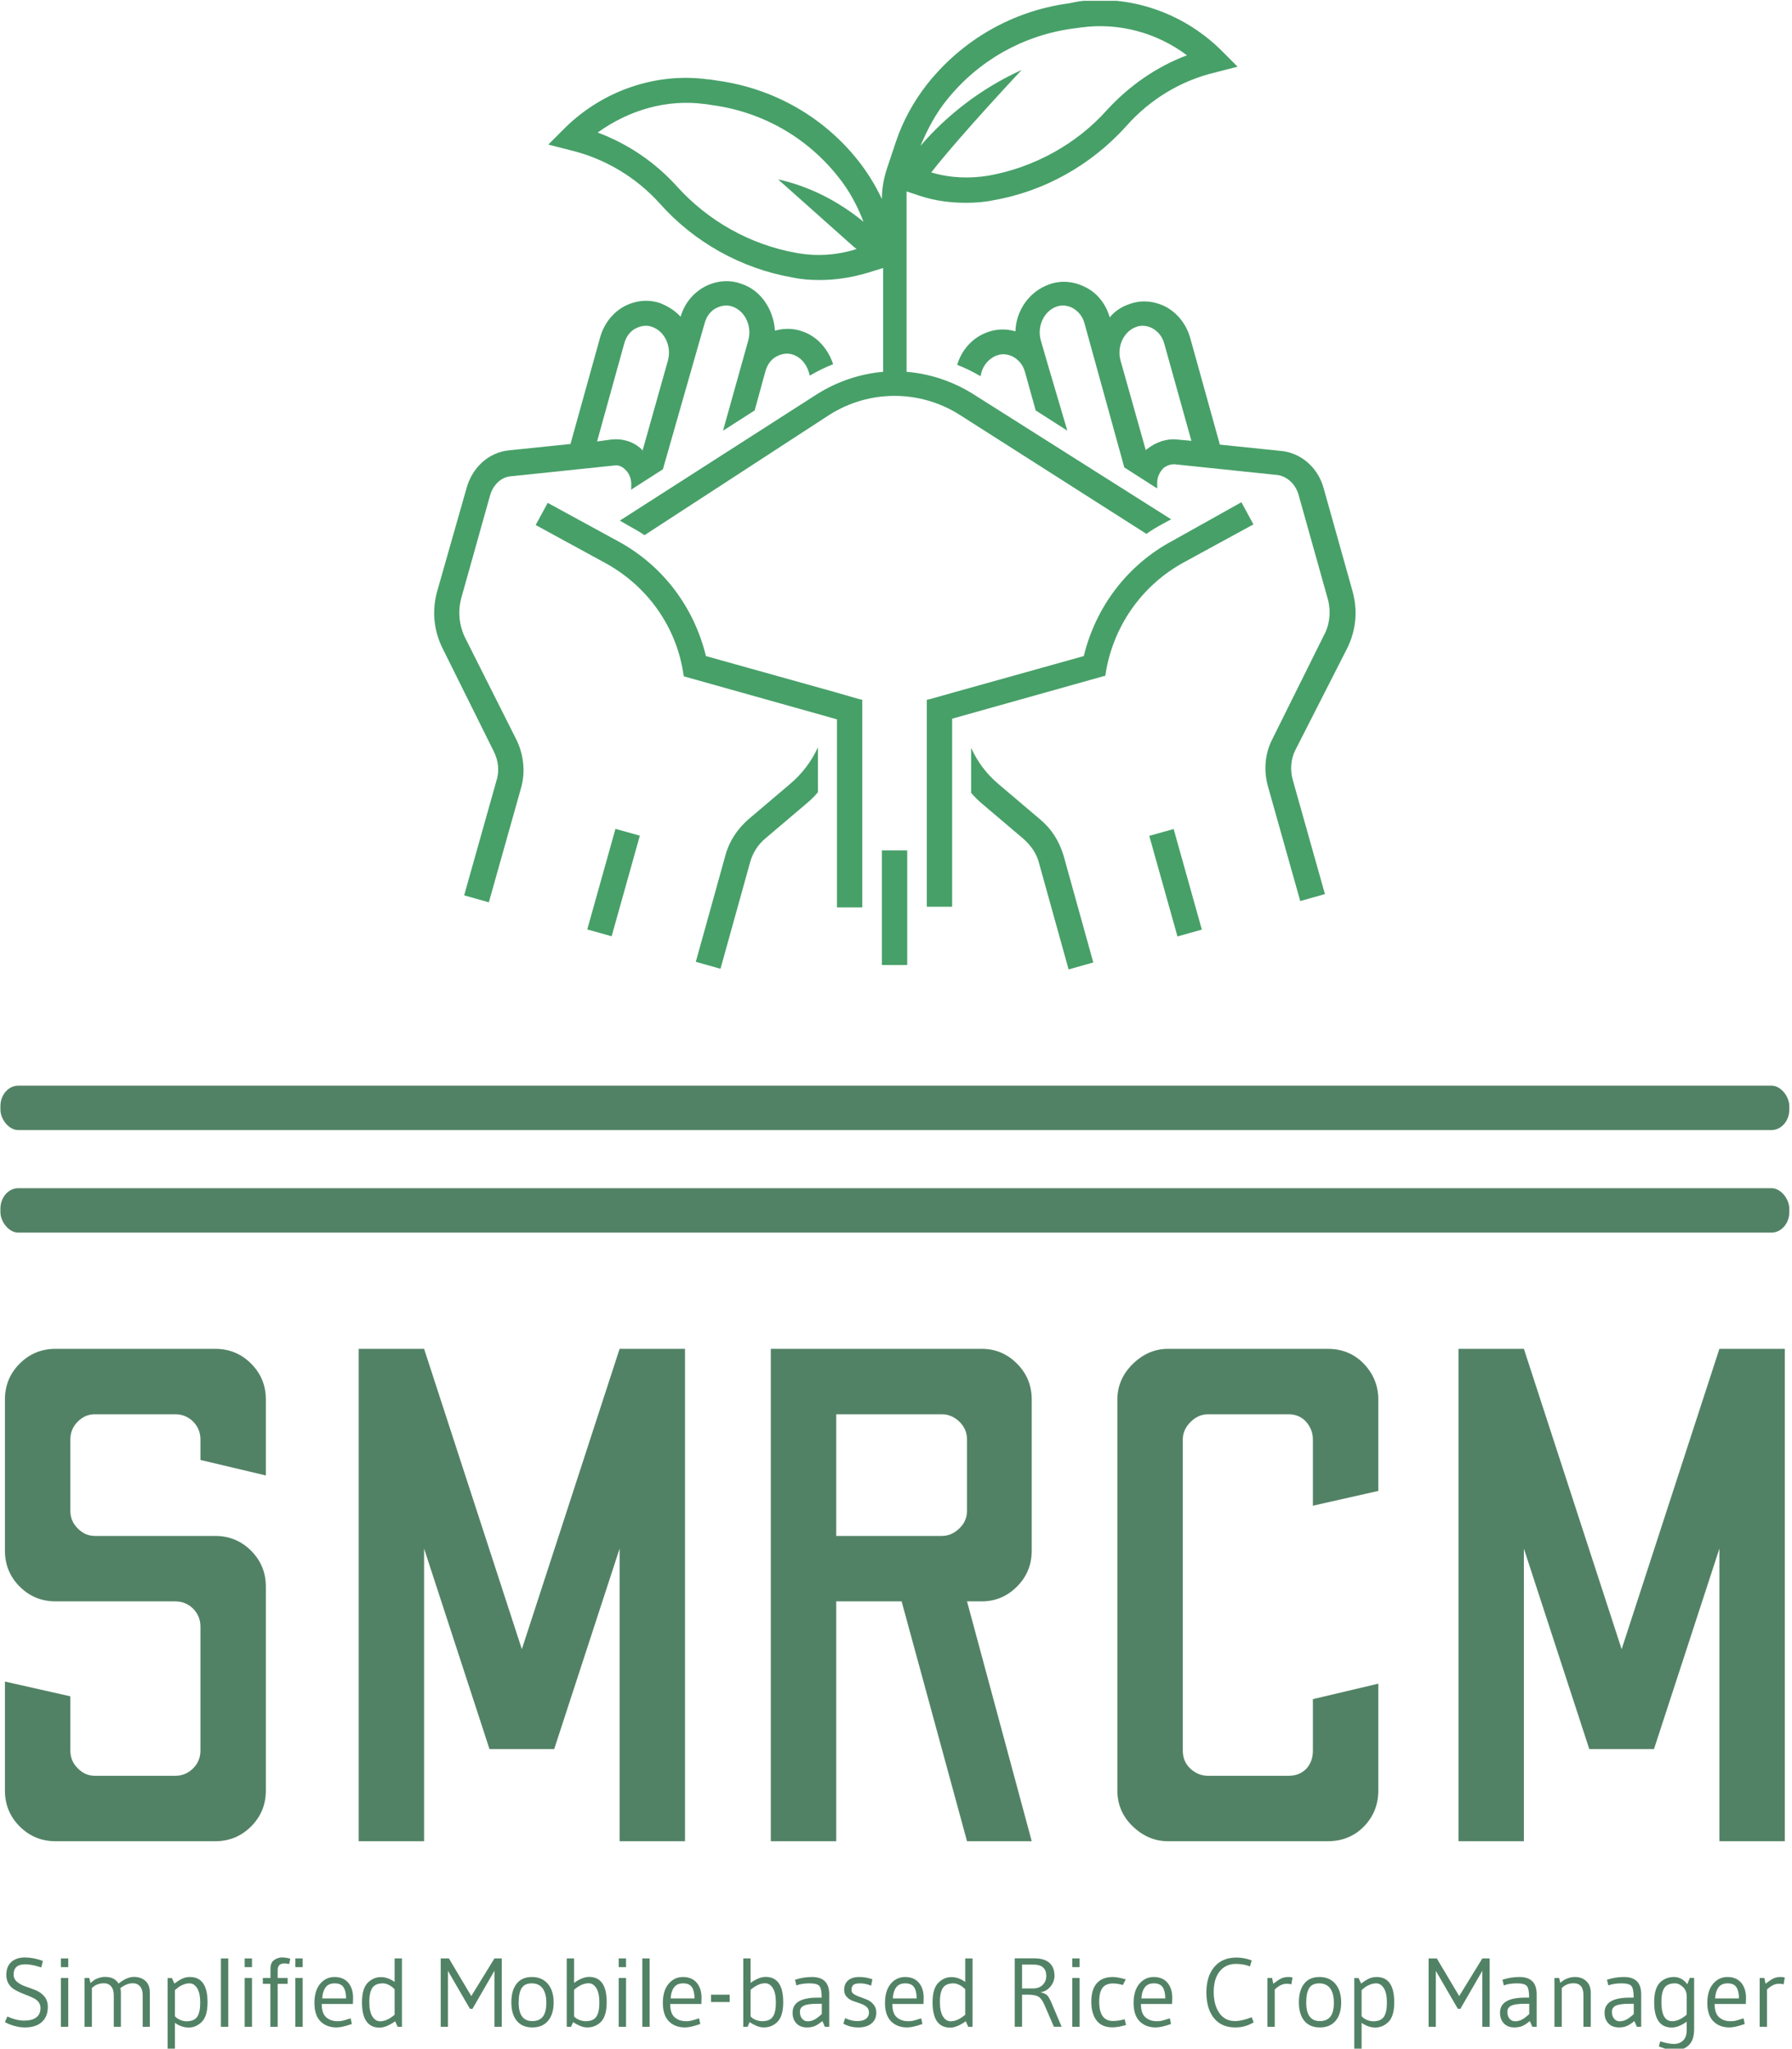 <svg xmlns="http://www.w3.org/2000/svg" version="1.1" xmlns:xlink="http://www.w3.org/1999/xlink" xmlns:svgjs="http://svgjs.dev/svgjs" width="1000" height="1143" viewBox="0 0 1000 1143"><g transform="matrix(1,0,0,1,-0.634,0.463)"><svg viewBox="0 0 216 247" data-background-color="#ffffff" preserveAspectRatio="xMidYMid meet" height="1143" width="1000" xmlns="http://www.w3.org/2000/svg" xmlns:xlink="http://www.w3.org/1999/xlink"><g id="tight-bounds" transform="matrix(1,0,0,1,0.137,-0.1)"><svg viewBox="0 0 215.726 247.2" height="247.2" width="215.726"><g><svg viewBox="0 0 397.498 455.491" height="247.2" width="215.726"><g><rect width="397.498" height="9.865" x="0" y="241.189" fill="#528265" opacity="1" stroke-width="0" stroke="transparent" fill-opacity="1" class="rect-o-0" data-fill-palette-color="primary" rx="1%" id="o-0" data-palette-color="#528265"></rect></g><g><rect width="397.498" height="9.865" x="0" y="263.966" fill="#528265" opacity="1" stroke-width="0" stroke="transparent" fill-opacity="1" class="rect-o-1" data-fill-palette-color="primary" rx="1%" id="o-1" data-palette-color="#528265"></rect></g><g transform="matrix(1,0,0,1,0.989,299.655)"><svg viewBox="0 0 395.52 155.836" height="155.836" width="395.52"><g id="textblocktransform"><svg viewBox="0 0 395.52 155.836" height="155.836" width="395.52" id="textblock"><g><svg viewBox="0 0 395.52 109.389" height="109.389" width="395.52"><g transform="matrix(1,0,0,1,0,0)"><svg width="395.52" viewBox="3 -35 126.54 35" height="109.389" data-palette-color="#528265"><path d="M17.95 0L6.6 0Q5.1 0 4.05-1.05 3-2.1 3-3.6L3-3.6 3-11.35 7.65-10.3 7.65-6.45Q7.65-5.7 8.18-5.18 8.7-4.65 9.4-4.65L9.4-4.65 15.1-4.65Q15.85-4.65 16.38-5.18 16.9-5.7 16.9-6.45L16.9-6.45 16.9-15.25Q16.9-16 16.38-16.53 15.85-17.05 15.1-17.05L15.1-17.05 6.6-17.05Q5.1-17.05 4.05-18.1 3-19.15 3-20.65L3-20.65 3-31.4Q3-32.9 4.05-33.95 5.1-35 6.6-35L6.6-35 17.95-35Q19.45-35 20.5-33.95 21.55-32.9 21.55-31.4L21.55-31.4 21.55-26 16.9-27.1 16.9-28.55Q16.9-29.3 16.38-29.83 15.85-30.35 15.1-30.35L15.1-30.35 9.4-30.35Q8.7-30.35 8.18-29.83 7.65-29.3 7.65-28.55L7.65-28.55 7.65-23.5Q7.65-22.75 8.18-22.23 8.7-21.7 9.4-21.7L9.4-21.7 17.95-21.7Q19.45-21.7 20.5-20.65 21.55-19.6 21.55-18.1L21.55-18.1 21.55-3.6Q21.55-2.1 20.5-1.05 19.45 0 17.95 0L17.95 0ZM32.8 0L28.15 0 28.15-35 32.8-35 39.75-13.65 46.7-35 51.35-35 51.35 0 46.7 0 46.7-20.8 42.05-6.55 37.45-6.55 32.8-20.8 32.8 0ZM62.1 0L57.45 0 57.45-35 72.45-35Q73.9-35 74.95-33.95 76-32.9 76-31.4L76-31.4 76-20.65Q76-19.15 74.95-18.1 73.9-17.05 72.45-17.05L72.45-17.05 71.4-17.05 76 0 71.4 0 66.75-17.05 62.1-17.05 62.1 0ZM62.1-30.35L62.1-21.7 69.6-21.7Q70.3-21.7 70.85-22.23 71.4-22.75 71.4-23.5L71.4-23.5 71.4-28.55Q71.4-29.3 70.85-29.83 70.3-30.35 69.6-30.35L69.6-30.35 62.1-30.35ZM97.04 0L85.69 0Q84.29 0 83.19-1.05 82.09-2.1 82.09-3.6L82.09-3.6 82.09-31.4Q82.09-32.85 83.19-33.93 84.29-35 85.69-35L85.69-35 97.04-35Q98.59-35 99.62-33.93 100.64-32.85 100.64-31.4L100.64-31.4 100.64-24.9 95.99-23.85 95.99-28.55Q95.99-29.25 95.52-29.8 95.04-30.35 94.24-30.35L94.24-30.35 88.54-30.35Q87.84-30.35 87.29-29.8 86.74-29.25 86.74-28.55L86.74-28.55 86.74-6.45Q86.74-5.65 87.29-5.15 87.84-4.65 88.54-4.65L88.54-4.65 94.24-4.65Q95.04-4.65 95.52-5.15 95.99-5.65 95.99-6.45L95.99-6.45 95.99-10.1 100.64-11.2 100.64-3.6Q100.64-2.1 99.62-1.05 98.59 0 97.04 0L97.04 0ZM110.99 0L106.34 0 106.34-35 110.99-35 117.94-13.65 124.89-35 129.54-35 129.54 0 124.89 0 124.89-20.8 120.24-6.55 115.64-6.55 110.99-20.8 110.99 0Z" opacity="1" transform="matrix(1,0,0,1,0,0)" fill="#528265" class="wordmark-text-0" data-fill-palette-color="primary" id="text-0"></path></svg></g></svg></g><g transform="matrix(1,0,0,1,0,135.213)"><svg viewBox="0 0 395.52 20.623" height="20.623" width="395.52"><g transform="matrix(1,0,0,1,0,0)"><svg width="395.52" viewBox="2.75 -35.5 910.9 47.5" height="20.623" data-palette-color="#528265"><path d="M22.15-33.75L22.15-33.75 21.35-30.4 18.45-31.25Q15.35-32 13.1-32L13.1-32Q7.2-32 7.2-26.75L7.2-26.75Q7.2-24.45 9-22.98 10.8-21.5 13.38-20.63 15.95-19.75 18.53-18.73 21.1-17.7 22.9-15.58 24.7-13.45 24.7-10.2L24.7-10.2Q24.7-5.25 21.65-2.48 18.6 0.3 13 0.3L13 0.3Q10.2 0.3 7.38-0.53 4.55-1.35 2.75-2.45L2.75-2.45 4-5.3Q8.55-3.2 12.63-3.2 16.7-3.2 18.82-4.85 20.95-6.5 20.95-9.65L20.95-9.65Q20.95-12.85 17.5-14.65L17.5-14.65Q15.95-15.45 14.08-16.15 12.2-16.85 10.33-17.68 8.45-18.5 6.93-19.55 5.4-20.6 4.42-22.4 3.45-24.2 3.45-26.6L3.45-26.6Q3.45-30.9 6.03-33.2 8.6-35.5 12.95-35.5 17.3-35.5 22.15-33.75ZM35.15 0L31.4 0 31.4-25 35.15-25 35.15 0ZM31.4-35L35.15-35 35.15-30.55 31.4-30.55 31.4-35ZM54.05-25.55L54.05-25.55Q58.84-25.55 60.9-22.15L60.9-22.15Q65.15-25.55 68.75-25.55 72.34-25.55 74.62-23.53 76.9-21.5 76.9-17.65L76.9-17.65 76.9 0 73.25 0 73.25-16.1Q73.25-19.15 71.87-20.73 70.5-22.3 68.19-22.3L68.19-22.3Q65.05-22.3 61.84-19.8L61.84-19.8Q62.09-18.7 62.09-17.65L62.09-17.65 62.09 0 58.45 0 58.45-16.1Q58.45-19.15 57.07-20.73 55.7-22.3 53.4-22.3L53.4-22.3Q51.9-22.3 50.65-21.9 49.4-21.5 48.8-21.1 48.2-20.7 47.25-19.9L47.25-19.9 47.25 0 43.49 0 43.49-25 45.9-25 46.55-22.45Q47.8-23.5 48.47-23.98 49.15-24.45 50.7-25 52.25-25.55 54.05-25.55ZM89.74-2.05L89.74 11.9 85.99 11.9 85.99-24.95 88.19-24.95 89.49-22.15Q91.59-23.75 93.42-24.63 95.24-25.5 97.44-25.5L97.44-25.5Q106.44-25.5 106.44-12.55L106.44-12.55Q106.44-5.2 103.24-2.3L103.24-2.3Q100.39 0.35 96.77 0.35 93.14 0.35 89.74-2.05L89.74-2.05ZM89.74-18.8L89.74-18.8 89.74-5.45Q90.74-4.25 92.44-3.55 94.14-2.85 95.69-2.85L95.69-2.85Q99.59-2.85 101.14-5.15 102.69-7.45 102.69-12.35 102.69-17.25 101.14-19.75 99.59-22.25 97.19-22.25L97.19-22.25Q95.59-22.25 94.02-21.6 92.44-20.95 91.67-20.38 90.89-19.8 89.74-18.8ZM117.04 0L113.29 0 113.29-35 117.04-35 117.04 0ZM129.19 0L125.44 0 125.44-25 129.19-25 129.19 0ZM125.44-35L129.19-35 129.19-30.55 125.44-30.55 125.44-35ZM134.74-25L138.64-25 138.64-29.8Q138.64-32.85 140.51-34.18 142.39-35.5 144.56-35.5 146.74-35.5 148.79-34.85L148.79-34.85 148.24-32.15Q146.59-32.45 145.79-32.45L145.79-32.45Q142.34-32.45 142.34-29.1L142.34-29.1 142.34-25 147.44-25 147.44-22 142.34-22 142.34 0 138.59 0 138.59-22 134.74-22 134.74-25ZM155.13 0L151.38 0 151.38-25 155.13-25 155.13 0ZM151.38-35L155.13-35 155.13-30.55 151.38-30.55 151.38-35ZM180.83-11.7L180.83-11.7 164.88-11.7Q164.88-6.9 167.16-4.9 169.43-2.9 172.88-2.9L172.88-2.9Q174.63-2.9 175.33-3.08 176.03-3.25 176.66-3.43 177.28-3.6 177.53-3.7L177.53-3.7Q178.78-4.05 179.68-4.35L179.68-4.35 180.28-1.45Q175.28 0.3 172.48 0.3L172.48 0.3Q167.33 0.3 164.23-2.83 161.13-5.95 161.13-12.23 161.13-18.5 164.06-22 166.98-25.5 171.46-25.5 175.93-25.5 178.43-22.6 180.93-19.7 180.93-14.75L180.93-14.75Q180.93-13.4 180.83-11.7ZM165.13-14.55L165.13-14.55 177.33-14.55Q177.33-18.25 176.03-20.25 174.73-22.25 171.51-22.25 168.28-22.25 166.78-20.1 165.28-17.95 165.13-14.55ZM202.18-23L202.18-35 205.93-35 205.93 0 203.73 0 202.48-2.85Q197.88 0.4 194.48 0.4L194.48 0.4Q185.48 0.4 185.48-12.55L185.48-12.55Q185.48-19.9 188.68-22.8L188.68-22.8Q191.53-25.45 195.13-25.45 198.73-25.45 202.18-23L202.18-23ZM202.18-6.2L202.18-6.2 202.18-19.2Q201.13-20.45 199.4-21.35 197.68-22.25 196.23-22.25L196.23-22.25Q192.33-22.25 190.78-19.95 189.23-17.65 189.23-12.75 189.23-7.85 190.78-5.35 192.33-2.85 194.73-2.85L194.73-2.85Q198.33-2.85 202.18-6.2ZM257.02-35L257.02 0 253.27 0 253.27-28.7 242.02-9.2 240.72-9.25 229.47-28.65 229.47 0 225.77 0 225.77-35 229.97-35 241.42-15.75 253.27-35 257.02-35ZM279.82-12.33Q279.82-17.15 277.92-19.7 276.02-22.25 272.37-22.25 268.72-22.25 267.2-19.83 265.67-17.4 265.67-12.4L265.67-12.4Q265.67-2.95 272.62-2.95L272.62-2.95Q276.27-2.95 278.05-5.23 279.82-7.5 279.82-12.33ZM280.72-3.1Q277.87 0.3 272.67 0.3 267.47 0.3 264.7-3.08 261.92-6.45 261.92-12.53 261.92-18.6 264.6-22.05 267.27-25.5 272.45-25.5 277.62-25.5 280.6-22 283.57-18.5 283.57-12.5 283.57-6.5 280.72-3.1ZM290.27 0L290.27-35 294.02-35 294.02-22.5Q298.32-25.55 301.72-25.55L301.72-25.55Q310.72-25.55 310.72-12.6L310.72-12.6Q310.72-5.25 307.52-2.3L307.52-2.3Q304.67 0.3 300.82 0.3L300.82 0.3Q298.87 0.3 296.87-0.58 294.87-1.45 293.57-2.45L293.57-2.45 292.47 0 290.27 0ZM294.02-18.95L294.02-18.95 294.02-5.35Q295.02-4.2 296.69-3.55 298.37-2.9 299.97-2.9L299.97-2.9Q303.87-2.9 305.42-5.2 306.97-7.5 306.97-12.4 306.97-17.3 305.42-19.8 303.87-22.3 301.47-22.3L301.47-22.3Q297.87-22.3 294.02-18.95ZM320.62 0L316.87 0 316.87-25 320.62-25 320.62 0ZM316.87-35L320.62-35 320.62-30.55 316.87-30.55 316.87-35ZM332.71 0L328.96 0 328.96-35 332.71-35 332.71 0ZM359.16-11.7L359.16-11.7 343.21-11.7Q343.21-6.9 345.49-4.9 347.76-2.9 351.21-2.9L351.21-2.9Q352.96-2.9 353.66-3.08 354.36-3.25 354.99-3.43 355.61-3.6 355.86-3.7L355.86-3.7Q357.11-4.05 358.01-4.35L358.01-4.35 358.61-1.45Q353.61 0.3 350.81 0.3L350.81 0.3Q345.66 0.3 342.56-2.83 339.46-5.95 339.46-12.23 339.46-18.5 342.39-22 345.31-25.5 349.79-25.5 354.26-25.5 356.76-22.6 359.26-19.7 359.26-14.75L359.26-14.75Q359.26-13.4 359.16-11.7ZM343.46-14.55L343.46-14.55 355.66-14.55Q355.66-18.25 354.36-20.25 353.06-22.25 349.84-22.25 346.61-22.25 345.11-20.1 343.61-17.95 343.46-14.55ZM373.66-16.45L373.66-12.7 364.11-12.7 364.11-16.45 373.66-16.45ZM380.61 0L380.61-35 384.36-35 384.36-22.5Q388.66-25.55 392.06-25.55L392.06-25.55Q401.06-25.55 401.06-12.6L401.06-12.6Q401.06-5.25 397.86-2.3L397.86-2.3Q395.01 0.3 391.16 0.3L391.16 0.3Q389.21 0.3 387.21-0.58 385.21-1.45 383.91-2.45L383.91-2.45 382.81 0 380.61 0ZM384.36-18.95L384.36-18.95 384.36-5.35Q385.36-4.2 387.03-3.55 388.71-2.9 390.31-2.9L390.31-2.9Q394.21-2.9 395.76-5.2 397.31-7.5 397.31-12.4 397.31-17.3 395.76-19.8 394.21-22.3 391.81-22.3L391.81-22.3Q388.21-22.3 384.36-18.95ZM418.7-14.95L418.7-14.95 420.75-14.95Q420.75-19.5 419.6-20.88 418.45-22.25 414.5-22.25 410.55-22.25 407.8-21.2L407.8-21.2 407.1-24.1Q411.3-25.5 415.8-25.5L415.8-25.5Q424.6-25.5 424.6-16.7L424.6-16.7 424.6 0 422.4 0 421.1-2.95Q418.8-1.05 417.13-0.38 415.45 0.3 413.25 0.3L413.25 0.3Q409.75 0.3 407.8-1.78 405.85-3.85 405.85-7.25L405.85-7.25Q405.85-14.95 418.7-14.95ZM420.8-6.55L420.8-11.8 418.55-11.8Q413.45-11.8 411.53-10.8 409.6-9.8 409.6-7.68 409.6-5.55 410.7-4.2 411.8-2.85 413.58-2.85 415.35-2.85 416.98-3.68 418.6-4.5 420.8-6.55L420.8-6.55ZM431.85-1.65L432.75-4.45Q436-2.95 438.95-2.95 441.9-2.95 443.43-4.13 444.95-5.3 444.95-7.25 444.95-9.2 443.65-10.28 442.35-11.35 440.48-11.95 438.6-12.55 436.73-13.25 434.85-13.95 433.55-15.35 432.25-16.75 432.25-18.9L432.25-18.9Q432.25-22.05 434.3-23.78 436.35-25.5 439.85-25.5 443.35-25.5 446.35-24.45L446.35-24.45 446.7-24.3 446.05-21.1Q443.05-22.25 440.48-22.25 437.9-22.25 436.95-21.45 436-20.65 436-18.75L436-18.75Q436-17.55 437.3-16.7 438.6-15.85 440.48-15.23 442.35-14.6 444.23-13.78 446.1-12.95 447.4-11.3 448.7-9.65 448.7-7.25L448.7-7.25Q448.7-3.75 446.25-1.73 443.8 0.3 439.5 0.3 435.2 0.3 431.85-1.65L431.85-1.65ZM472.85-11.7L472.85-11.7 456.9-11.7Q456.9-6.9 459.17-4.9 461.45-2.9 464.9-2.9L464.9-2.9Q466.65-2.9 467.35-3.08 468.05-3.25 468.67-3.43 469.3-3.6 469.55-3.7L469.55-3.7Q470.8-4.05 471.7-4.35L471.7-4.35 472.3-1.45Q467.3 0.3 464.5 0.3L464.5 0.3Q459.35 0.3 456.25-2.83 453.15-5.95 453.15-12.23 453.15-18.5 456.07-22 459-25.5 463.47-25.5 467.95-25.5 470.45-22.6 472.95-19.7 472.95-14.75L472.95-14.75Q472.95-13.4 472.85-11.7ZM457.15-14.55L457.15-14.55 469.35-14.55Q469.35-18.25 468.05-20.25 466.75-22.25 463.52-22.25 460.3-22.25 458.8-20.1 457.3-17.95 457.15-14.55ZM494.2-23L494.2-35 497.95-35 497.95 0 495.75 0 494.5-2.85Q489.9 0.4 486.5 0.4L486.5 0.4Q477.5 0.4 477.5-12.55L477.5-12.55Q477.5-19.9 480.7-22.8L480.7-22.8Q483.55-25.45 487.15-25.45 490.75-25.45 494.2-23L494.2-23ZM494.2-6.2L494.2-6.2 494.2-19.2Q493.15-20.45 491.42-21.35 489.7-22.25 488.25-22.25L488.25-22.25Q484.35-22.25 482.8-19.95 481.25-17.65 481.25-12.75 481.25-7.85 482.8-5.35 484.35-2.85 486.75-2.85L486.75-2.85Q490.35-2.85 494.2-6.2ZM526.39-16.45L526.39-16.45 523.29-16.45 523.29-0.05 519.54-0.05 519.54-35.05 529.64-35.05Q534.74-35.05 537.32-32.73 539.89-30.4 539.89-26.1L539.89-26.1Q539.89-23.1 537.82-20.6 535.74-18.1 532.69-17.7L532.69-17.7Q535.14-17.15 536.16-16.13 537.19-15.1 538.59-11.75L538.59-11.75 543.54-0.05 539.59-0.05 534.74-11.25Q533.39-14.4 531.72-15.43 530.04-16.45 526.39-16.45ZM529.44-31.85L529.44-31.85 523.29-31.85 523.29-19.65 528.94-19.65Q532.04-19.65 533.87-21.48 535.69-23.3 535.69-26.1 535.69-28.9 534.04-30.38 532.39-31.85 529.44-31.85ZM552.74 0L548.99 0 548.99-25 552.74-25 552.74 0ZM548.99-35L552.74-35 552.74-30.55 548.99-30.55 548.99-35ZM575.78-3.9L575.78-3.9 576.53-0.95Q572.53 0.25 569.48 0.25L569.48 0.25Q564.13 0.25 561.43-3.25 558.73-6.75 558.73-12.9 558.73-19.05 561.53-22.28 564.33-25.5 569.78-25.5L569.78-25.5Q572.13-25.5 576.38-24.3L576.38-24.3 574.88-21.4Q572.13-22.2 569.93-22.2L569.93-22.2Q566.13-22.2 564.46-19.95 562.78-17.7 562.78-12.85L562.78-12.85Q562.78-3 569.83-3L569.83-3Q572.63-3 575.78-3.9ZM600.08-11.7L600.08-11.7 584.13-11.7Q584.13-6.9 586.41-4.9 588.68-2.9 592.13-2.9L592.13-2.9Q593.88-2.9 594.58-3.08 595.28-3.25 595.91-3.43 596.53-3.6 596.78-3.7L596.78-3.7Q598.03-4.05 598.93-4.35L598.93-4.35 599.53-1.45Q594.53 0.3 591.73 0.3L591.73 0.3Q586.58 0.3 583.48-2.83 580.38-5.95 580.38-12.23 580.38-18.5 583.31-22 586.23-25.5 590.71-25.5 595.18-25.5 597.68-22.6 600.18-19.7 600.18-14.75L600.18-14.75Q600.18-13.4 600.08-11.7ZM584.38-14.55L584.38-14.55 596.58-14.55Q596.58-18.25 595.28-20.25 593.98-22.25 590.76-22.25 587.53-22.25 586.03-20.1 584.53-17.95 584.38-14.55ZM632.43 0.3L632.43 0.3Q625.28 0.3 621.45-4.53 617.63-9.35 617.63-17.6 617.63-25.85 621.68-30.65 625.73-35.45 632.98-35.45L632.98-35.45Q636.98-35.45 640.83-34L640.83-34 639.93-30.9Q636.88-32.2 632.73-32.2L632.73-32.2Q627.48-32.2 624.43-28.38 621.38-24.55 621.38-17.88 621.38-11.2 624.25-7.08 627.13-2.95 632.28-2.95L632.28-2.95Q635.68-2.95 640.83-4.9L640.83-4.9 641.83-2.3Q637.53 0.3 632.43 0.3ZM652.62-19.1L652.62-19.1 652.62 0 648.87 0 648.87-25 651.27-25 651.87-22.05Q654.27-23.95 655.87-24.73 657.47-25.5 659.52-25.5L659.52-25.5Q660.52-25.5 661.02-25.4L661.02-25.4 661.72-25.2 661.12-21.75Q660.22-22.05 658.67-22.05L658.67-22.05Q655.67-22.05 652.62-19.1ZM682.87-12.33Q682.87-17.15 680.97-19.7 679.07-22.25 675.42-22.25 671.77-22.25 670.25-19.83 668.72-17.4 668.72-12.4L668.72-12.4Q668.72-2.95 675.67-2.95L675.67-2.95Q679.32-2.95 681.1-5.23 682.87-7.5 682.87-12.33ZM683.77-3.1Q680.92 0.3 675.72 0.3 670.52 0.3 667.75-3.08 664.97-6.45 664.97-12.53 664.97-18.6 667.65-22.05 670.32-25.5 675.5-25.5 680.67-25.5 683.65-22 686.62-18.5 686.62-12.5 686.62-6.5 683.77-3.1ZM697.07-2.05L697.07 11.9 693.32 11.9 693.32-24.95 695.52-24.95 696.82-22.15Q698.92-23.75 700.74-24.63 702.57-25.5 704.77-25.5L704.77-25.5Q713.77-25.5 713.77-12.55L713.77-12.55Q713.77-5.2 710.57-2.3L710.57-2.3Q707.72 0.35 704.09 0.35 700.47 0.35 697.07-2.05L697.07-2.05ZM697.07-18.8L697.07-18.8 697.07-5.45Q698.07-4.25 699.77-3.55 701.47-2.85 703.02-2.85L703.02-2.85Q706.92-2.85 708.47-5.15 710.02-7.45 710.02-12.35 710.02-17.25 708.47-19.75 706.92-22.25 704.52-22.25L704.52-22.25Q702.92-22.25 701.34-21.6 699.77-20.95 698.99-20.38 698.22-19.8 697.07-18.8ZM762.61-35L762.61 0 758.86 0 758.86-28.7 747.61-9.2 746.31-9.25 735.06-28.65 735.06 0 731.36 0 731.36-35 735.56-35 747.01-15.75 758.86-35 762.61-35ZM780.76-14.95L780.76-14.95 782.81-14.95Q782.81-19.5 781.66-20.88 780.51-22.25 776.56-22.25 772.61-22.25 769.86-21.2L769.86-21.2 769.16-24.1Q773.36-25.5 777.86-25.5L777.86-25.5Q786.66-25.5 786.66-16.7L786.66-16.7 786.66 0 784.46 0 783.16-2.95Q780.86-1.05 779.19-0.38 777.51 0.3 775.31 0.3L775.31 0.3Q771.81 0.3 769.86-1.78 767.91-3.85 767.91-7.25L767.91-7.25Q767.91-14.95 780.76-14.95ZM782.86-6.55L782.86-11.8 780.61-11.8Q775.51-11.8 773.59-10.8 771.66-9.8 771.66-7.68 771.66-5.55 772.76-4.2 773.86-2.85 775.64-2.85 777.41-2.85 779.04-3.68 780.66-4.5 782.86-6.55L782.86-6.55ZM799.51-19.85L799.51-19.85 799.51 0 795.76 0 795.76-25 798.16-25 798.76-22.55Q799.91-23.45 800.63-23.95 801.36-24.45 802.96-24.98 804.56-25.5 806.36-25.5L806.36-25.5Q809.81-25.5 812.08-23.38 814.36-21.25 814.36-17.35L814.36-17.35 814.36 0 810.61 0 810.61-16.25Q810.61-22.3 805.56-22.3L805.56-22.3Q801.96-22.3 799.51-19.85ZM834.26-14.95L834.26-14.95 836.31-14.95Q836.31-19.5 835.16-20.88 834.01-22.25 830.06-22.25 826.11-22.25 823.36-21.2L823.36-21.2 822.66-24.1Q826.86-25.5 831.36-25.5L831.36-25.5Q840.16-25.5 840.16-16.7L840.16-16.7 840.16 0 837.96 0 836.66-2.95Q834.36-1.05 832.68-0.38 831.01 0.3 828.81 0.3L828.81 0.3Q825.31 0.3 823.36-1.78 821.41-3.85 821.41-7.25L821.41-7.25Q821.41-14.95 834.26-14.95ZM836.36-6.55L836.36-11.8 834.11-11.8Q829.01-11.8 827.08-10.8 825.16-9.8 825.16-7.68 825.16-5.55 826.26-4.2 827.36-2.85 829.13-2.85 830.91-2.85 832.53-3.68 834.16-4.5 836.36-6.55L836.36-6.55ZM863.45 1.7L863.45-2.65Q859.25 0.35 855.8 0.35L855.8 0.35Q846.8 0.35 846.8-12.6L846.8-12.6Q846.8-19.95 850-22.9L850-22.9Q852.85-25.5 856.93-25.5 861-25.5 863.75-21.8L863.75-21.8 865.05-25.05 867.25-25.05 867.25 1.25Q867.25 6.7 864.55 9.35 861.85 12 857.25 12L857.25 12Q854.9 12 853.05 11.4 851.2 10.8 849.2 10.05L849.2 10.05 849.9 7.4Q854.1 8.75 856.93 8.75 859.75 8.75 861.6 7 863.45 5.25 863.45 1.7L863.45 1.7ZM863.45-6.25L863.45-6.25 863.45-15.6Q863.45-18.55 861.5-20.4 859.55-22.25 857.5-22.25L857.5-22.25Q853.6-22.25 852.05-19.98 850.5-17.7 850.5-12.7L850.5-12.7Q850.5-2.9 856-2.9L856-2.9Q859.6-2.9 863.45-6.25ZM893.7-11.7L893.7-11.7 877.75-11.7Q877.75-6.9 880.03-4.9 882.3-2.9 885.75-2.9L885.75-2.9Q887.5-2.9 888.2-3.08 888.9-3.25 889.53-3.43 890.15-3.6 890.4-3.7L890.4-3.7Q891.65-4.05 892.55-4.35L892.55-4.35 893.15-1.45Q888.15 0.3 885.35 0.3L885.35 0.3Q880.2 0.3 877.1-2.83 874-5.95 874-12.23 874-18.5 876.93-22 879.85-25.5 884.33-25.5 888.8-25.5 891.3-22.6 893.8-19.7 893.8-14.75L893.8-14.75Q893.8-13.4 893.7-11.7ZM878-14.55L878-14.55 890.2-14.55Q890.2-18.25 888.9-20.25 887.6-22.25 884.38-22.25 881.15-22.25 879.65-20.1 878.15-17.95 878-14.55ZM904.55-19.1L904.55-19.1 904.55 0 900.8 0 900.8-25 903.2-25 903.8-22.05Q906.2-23.95 907.8-24.73 909.4-25.5 911.45-25.5L911.45-25.5Q912.45-25.5 912.95-25.4L912.95-25.4 913.65-25.2 913.05-21.75Q912.15-22.05 910.6-22.05L910.6-22.05Q907.6-22.05 904.55-19.1Z" opacity="1" transform="matrix(1,0,0,1,0,0)" fill="#528265" class="slogan-text-1" data-fill-palette-color="secondary" id="text-1"></path></svg></g></svg></g></svg></g></svg></g><g transform="matrix(1,0,0,1,96.384,0)"><svg viewBox="0 0 204.73 215.365" height="215.365" width="204.73"><g><svg xmlns="http://www.w3.org/2000/svg" xmlns:xlink="http://www.w3.org/1999/xlink" version="1.1" x="0" y="0" viewBox="7.264 3.465 145.573 153.135" style="enable-background:new 0 0 160 160;" xml:space="preserve" height="215.365" width="204.73" class="icon-icon-0" data-fill-palette-color="accent" id="icon-0"><g fill="#47a068" data-fill-palette-color="accent"><rect x="27.3" y="140.9" transform="matrix(0.27 -0.963 0.963 0.27 -111.607 138.53)" width="16.5" height="4" fill="#47a068" data-fill-palette-color="accent"></rect><rect x="122.4" y="134.6" transform="matrix(0.963 -0.27 0.27 0.963 -33.968 38.928)" width="4" height="16.5" fill="#47a068" data-fill-palette-color="accent"></rect><rect x="78" y="137.8" width="4" height="18.1" fill="#47a068" data-fill-palette-color="accent"></rect><path d="M12.1 104.1c-0.9-1.9-1.1-4-0.6-6l4.6-16.4c0.5-1.7 1.8-2.9 3.3-3l16.3-1.7c0.6-0.1 1.2 0.1 1.7 0.6 0.6 0.5 1 1.4 1 2.3 0 0.2 0 0.4 0 0.6 0 0.1 0 0.3-0.1 0.4l0.1-0.1 5-3.2L50 54.5c0.3-1.1 1-2 1.9-2.4 0.8-0.4 1.7-0.5 2.5-0.2 2 0.7 3.1 3.1 2.5 5.3l-4 14.3 5-3.2 1.7-6.2c0.3-1.1 1-2 1.9-2.4 0.8-0.4 1.7-0.5 2.5-0.2 1.4 0.5 2.3 1.8 2.6 3.3 1.2-0.7 2.4-1.3 3.7-1.8-0.8-2.4-2.5-4.4-4.9-5.2-1.4-0.5-2.9-0.5-4.3-0.1-0.2-3.3-2.2-6.4-5.3-7.4-1.9-0.7-3.9-0.5-5.7 0.4-1.9 1-3.3 2.7-3.9 4.8-0.8-0.9-1.9-1.6-3.1-2.1-1.9-0.7-3.9-0.5-5.7 0.4-1.9 1-3.3 2.8-3.9 4.9l-4.7 16.9-9.7 1c-3.2 0.3-5.8 2.7-6.7 5.9L7.7 97c-0.8 3-0.5 6.1 0.9 8.9l8.1 16.3c0.7 1.4 0.9 3.1 0.4 4.6L12 144.9l3.9 1.1 5.1-18.1c0.7-2.5 0.4-5.2-0.7-7.5L12.1 104.1zM37.3 57.7c0.3-1.1 1-2 1.9-2.4 0.8-0.4 1.7-0.5 2.5-0.2 2 0.7 3.1 3.1 2.5 5.3l-4 14.2c-0.1 0-0.1-0.1-0.2-0.2-1.3-1.2-3-1.7-4.8-1.5L33 73.2 37.3 57.7z" fill="#47a068" data-fill-palette-color="accent"></path><path d="M151.5 105.9c1.4-2.8 1.7-5.9 0.9-8.9l-4.6-16.4c-0.9-3.3-3.6-5.6-6.7-5.9l-9.7-1-4.7-16.9c-0.6-2.1-2-3.9-3.9-4.9-1.8-0.9-3.8-1.1-5.7-0.4-1.2 0.4-2.3 1.1-3.1 2.1-0.6-2.1-2-3.9-3.9-4.8-1.8-0.9-3.8-1.1-5.7-0.4-3.1 1.1-5.2 4.1-5.3 7.4-1.4-0.4-2.9-0.4-4.3 0.1-2.4 0.8-4.2 2.8-4.9 5.2 1.3 0.5 2.5 1.1 3.7 1.8 0.2-1.5 1.2-2.8 2.6-3.3 0.8-0.3 1.7-0.2 2.5 0.2 0.9 0.5 1.6 1.3 1.9 2.4l1.7 6.1 5 3.2L104.2 61c0 0 0 0 0 0l-1.1-3.8c-0.6-2.2 0.5-4.6 2.5-5.3 0.8-0.3 1.7-0.2 2.5 0.2 0.9 0.5 1.6 1.3 1.9 2.4l6.3 22.8 5 3.2 0.2 0.1c0-0.1 0-0.2 0-0.3 0-0.2 0-0.4 0-0.6 0-0.9 0.4-1.7 1-2.3 0.5-0.4 1.1-0.6 1.7-0.6l16.3 1.7c1.5 0.2 2.8 1.4 3.3 3l4.6 16.4c0.6 2 0.4 4.2-0.6 6l-8.1 16.3c-1.2 2.3-1.4 5-0.7 7.5l5.1 18.1 3.9-1.1-5.1-18.1c-0.4-1.5-0.3-3.2 0.4-4.6L151.5 105.9zM124.7 72.9c-1.7-0.2-3.4 0.4-4.8 1.5-0.1 0-0.1 0.1-0.2 0.2l-4-14.2c-0.6-2.2 0.5-4.6 2.5-5.3 0.8-0.3 1.7-0.2 2.5 0.2 0.9 0.5 1.6 1.3 1.9 2.4l4.3 15.4L124.7 72.9z" fill="#47a068" data-fill-palette-color="accent"></path><path d="M42.9 35.6c5.4 6.1 12.9 10.3 21 11.7 1.4 0.3 2.8 0.4 4.3 0.4 2.5 0 5-0.4 7.4-1.1l2.6-0.8v16.4c-3.6 0.3-7.2 1.5-10.4 3.5l-31.2 20 1.2 0.7c0.9 0.5 1.8 1 2.7 1.6L69.7 69c6.3-4 14.3-4 20.6 0l29.5 18.8c0.8-0.6 1.7-1.1 2.6-1.6l1.3-0.7L92.4 65.7c-3.2-2-6.8-3.2-10.5-3.5V33.7l2.1 0.7c2.4 0.8 4.9 1.1 7.3 1.1 1.4 0 2.9-0.1 4.3-0.4 8.1-1.4 15.5-5.6 21-11.7 3.7-4.2 8.6-7.2 14.1-8.5l3.5-0.9-2.8-2.8c-6-5.8-14.3-8.6-22.4-7.5L107.5 4c-8.9 1.2-16.8 5.8-22.3 12.7-2.2 2.8-3.9 5.9-5 9.2l-1.4 4.2c-0.5 1.5-0.8 3.1-0.8 4.8-1-2.1-2.2-4.1-3.7-6-5.5-7-13.5-11.5-22.3-12.7L50.7 16l-0.2 0c-8.1-1.1-16.4 1.7-22.4 7.5l-2.8 2.8 3.5 0.9C34.2 28.5 39.1 31.4 42.9 35.6zM88.3 19.2C93.2 13.1 100.2 9.1 108 8l1.5-0.2c5.9-0.8 11.9 0.8 16.7 4.4-4.8 1.8-9.1 4.8-12.6 8.6-4.8 5.4-11.5 9.1-18.7 10.4-3 0.5-6.1 0.4-9.1-0.5 4.7-6 14.3-16.2 14.3-16.2l-0.2 0.1c-6.1 2.8-11.5 6.9-15.8 11.9C85.2 23.9 86.5 21.4 88.3 19.2zM50 19.9l0.1 0 1.3 0.2c7.8 1.1 14.8 5.1 19.7 11.3 1.7 2.1 3 4.5 4 7.1-3.9-3.2-8.5-5.6-13.5-6.7 0 0 8.3 7.4 11.9 10.6l0.5 0.4c-3.1 1-6.4 1.2-9.6 0.6-7.2-1.3-13.8-5-18.7-10.4-3.5-3.9-7.8-6.8-12.6-8.6C38.1 20.8 44.1 19.1 50 19.9z" fill="#47a068" data-fill-palette-color="accent"></path><path d="M63.5 127.3l-6.6 5.6c-1.7 1.5-3 3.4-3.6 5.6l-4.7 16.9 3.9 1.1 4.7-16.9c0.4-1.4 1.2-2.7 2.4-3.7l6.6-5.6c0.6-0.5 1.2-1.1 1.7-1.7v-7.1C66.9 123.7 65.4 125.7 63.5 127.3z" fill="#47a068" data-fill-palette-color="accent"></path><path d="M103 132.9l-6.6-5.6c-1.9-1.6-3.3-3.5-4.3-5.7v7.1c0.5 0.6 1.1 1.2 1.7 1.7l6.6 5.6c1.1 1 2 2.2 2.4 3.7l4.7 16.9 3.9-1.1-4.7-16.9C106 136.3 104.8 134.4 103 132.9z" fill="#47a068" data-fill-palette-color="accent"></path><path d="M70.6 112.8l-20.4-5.7c-1.9-7.8-6.9-14.4-14-18.2l-11-6-1.9 3.5 11 6c6.4 3.5 10.9 9.6 12.2 16.7l0.2 1.2 22.8 6.4 1.4 0.4v7.4 22.3h4V114l-0.5-0.1L70.6 112.8z" fill="#47a068" data-fill-palette-color="accent"></path><path d="M123.9 88.9c-7.1 3.8-12.1 10.4-14 18.2l-20.4 5.7-3.9 1.1-0.5 0.1v32.7h4v-22.3-7.4l1.4-0.4 22.8-6.4 0.2-1.2c1.4-7.1 5.8-13.2 12.2-16.7l11-6-1.9-3.5L123.9 88.9z" fill="#47a068" data-fill-palette-color="accent"></path></g></svg></g></svg></g><g></g></svg></g><defs></defs></svg><rect width="215.726" height="247.2" fill="none" stroke="none" visibility="hidden"></rect></g></svg></g></svg>
